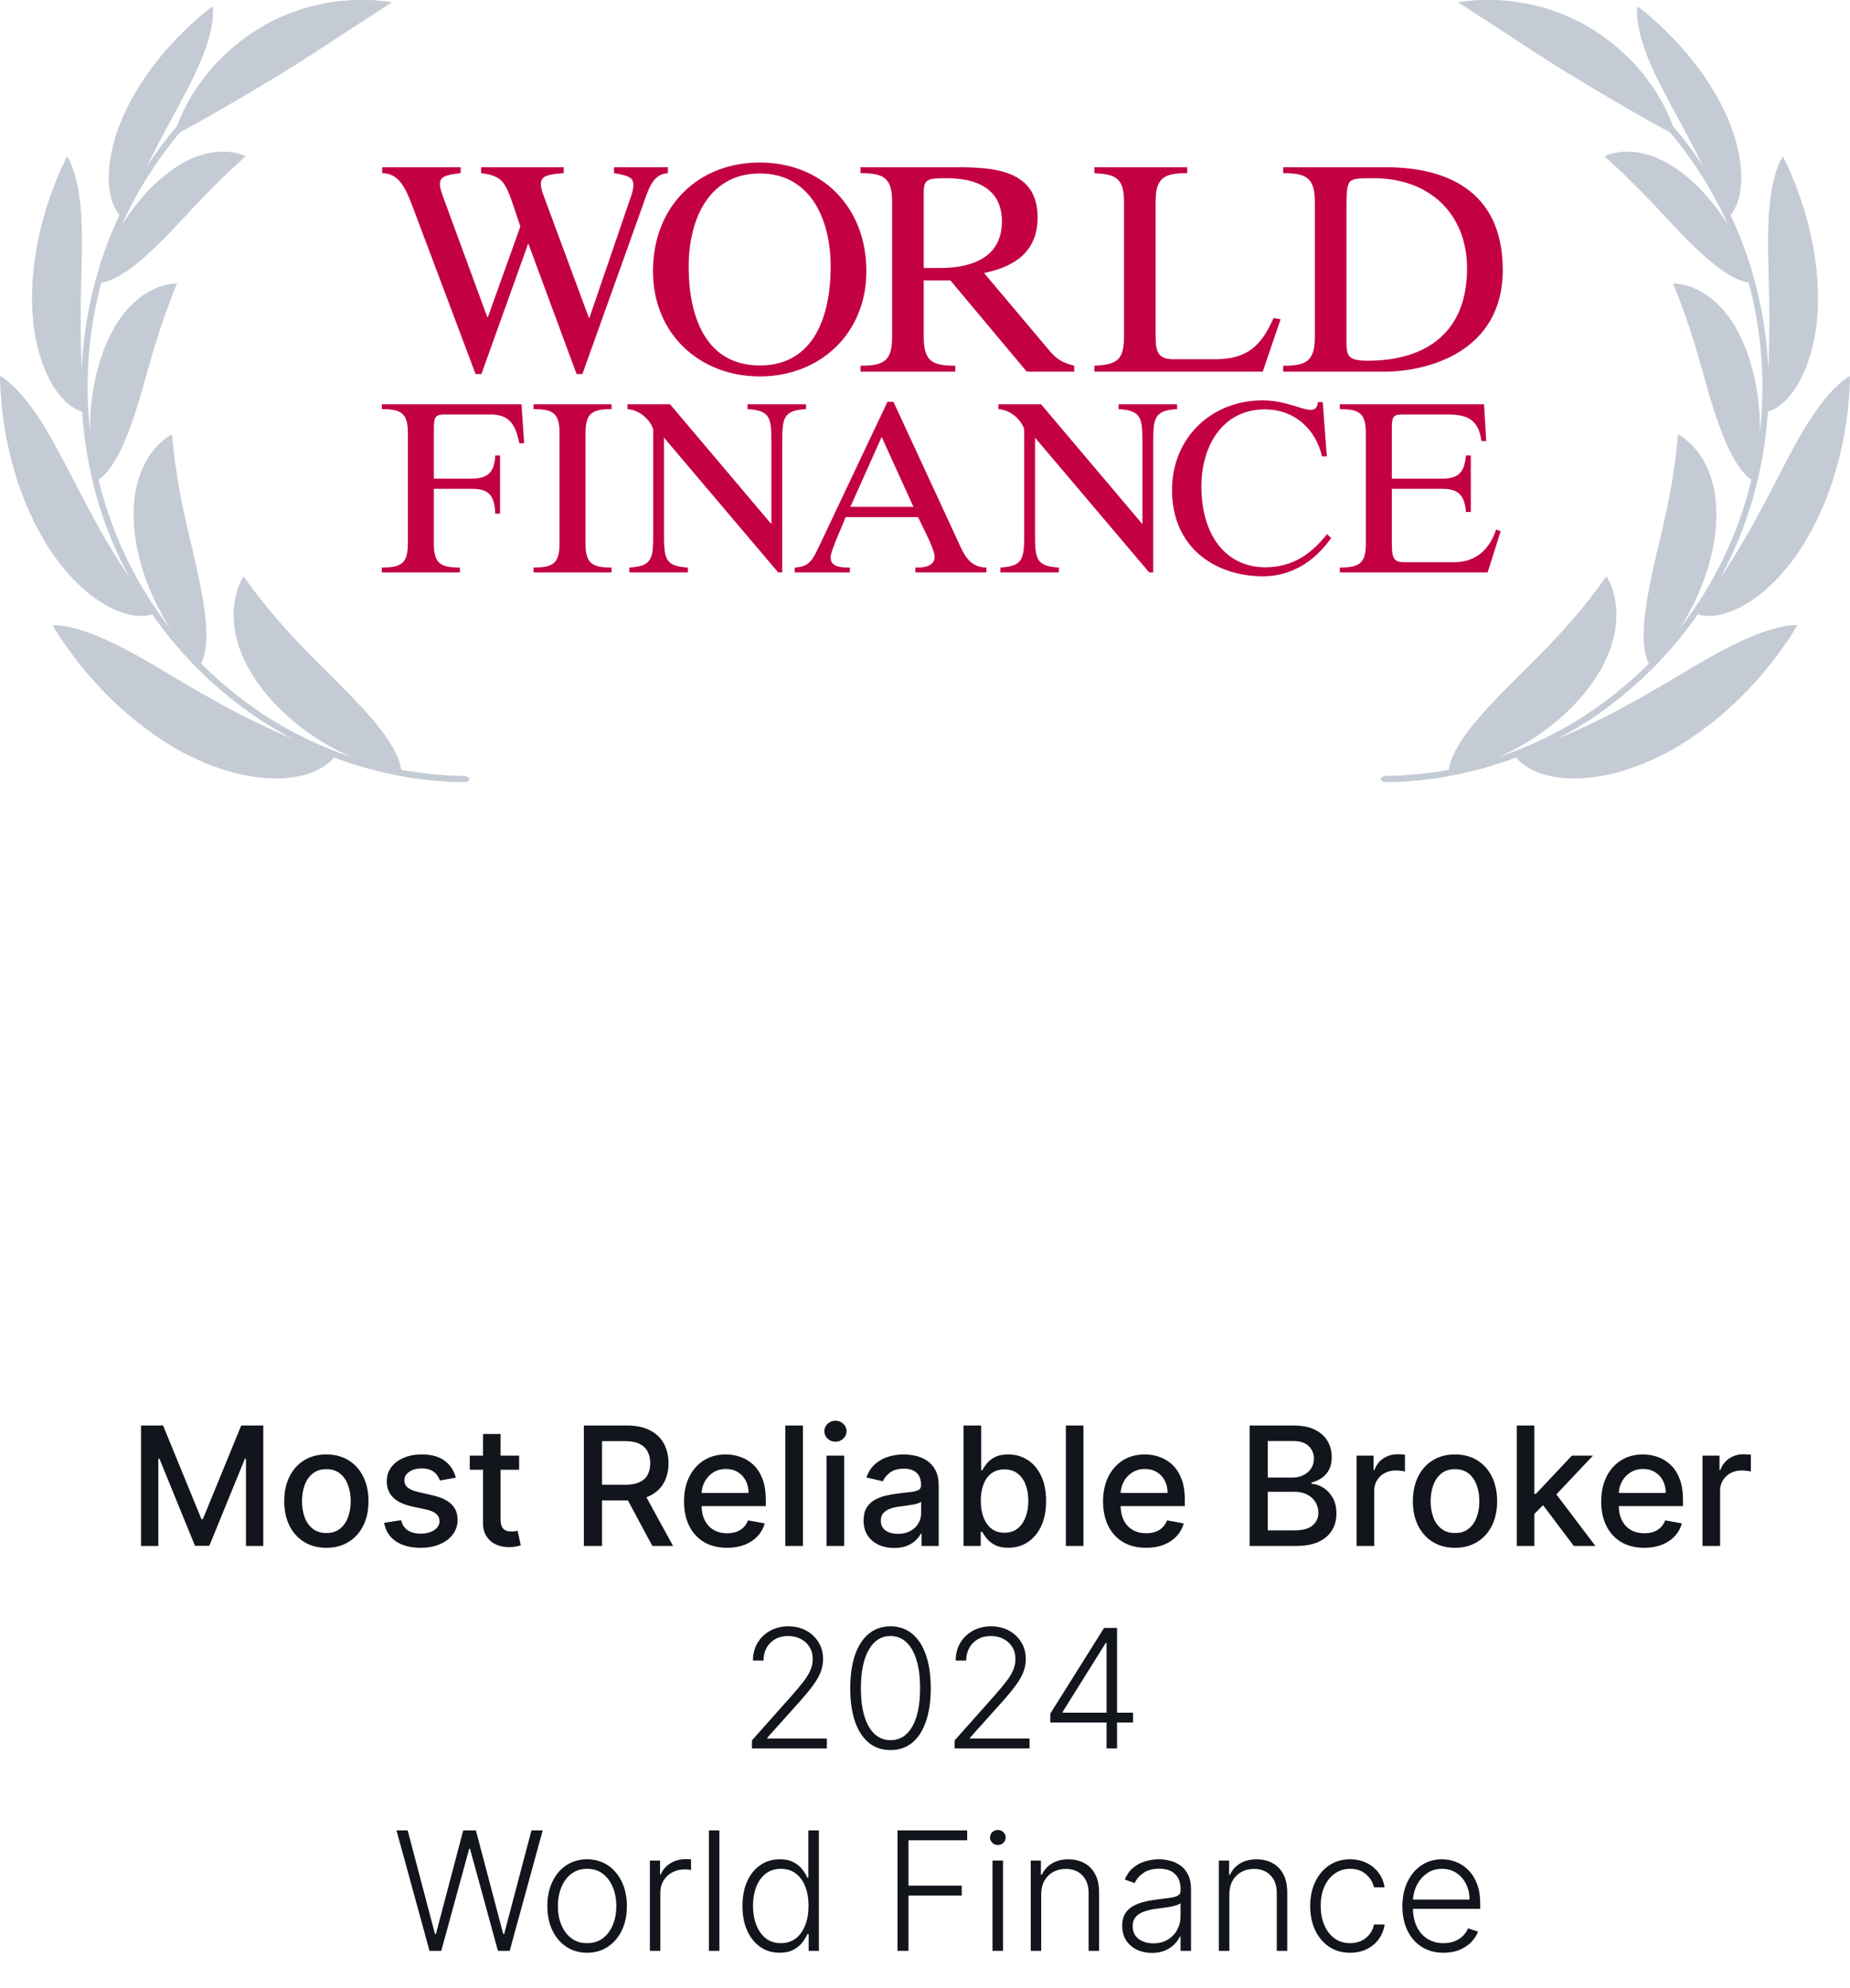 <svg width="201" height="216" viewBox="0 0 201 216" fill="none" xmlns="http://www.w3.org/2000/svg">
<path d="M15.322 154.909H17.719L21.887 165.085H22.04L26.208 154.909H28.605V168H26.726V158.527H26.604L22.743 167.981H21.184L17.323 158.521H17.201V168H15.322V154.909ZM35.459 168.198C34.538 168.198 33.735 167.987 33.049 167.565C32.363 167.143 31.83 166.553 31.451 165.795C31.072 165.036 30.882 164.15 30.882 163.136C30.882 162.117 31.072 161.227 31.451 160.464C31.83 159.701 32.363 159.109 33.049 158.687C33.735 158.265 34.538 158.054 35.459 158.054C36.379 158.054 37.182 158.265 37.869 158.687C38.555 159.109 39.087 159.701 39.467 160.464C39.846 161.227 40.035 162.117 40.035 163.136C40.035 164.15 39.846 165.036 39.467 165.795C39.087 166.553 38.555 167.143 37.869 167.565C37.182 167.987 36.379 168.198 35.459 168.198ZM35.465 166.594C36.062 166.594 36.556 166.436 36.948 166.121C37.34 165.805 37.63 165.386 37.817 164.862C38.009 164.337 38.105 163.76 38.105 163.129C38.105 162.503 38.009 161.928 37.817 161.403C37.63 160.875 37.34 160.451 36.948 160.131C36.556 159.812 36.062 159.652 35.465 159.652C34.864 159.652 34.366 159.812 33.969 160.131C33.577 160.451 33.285 160.875 33.094 161.403C32.906 161.928 32.812 162.503 32.812 163.129C32.812 163.76 32.906 164.337 33.094 164.862C33.285 165.386 33.577 165.805 33.969 166.121C34.366 166.436 34.864 166.594 35.465 166.594ZM49.526 160.579L47.794 160.886C47.721 160.664 47.606 160.453 47.449 160.253C47.295 160.053 47.086 159.888 46.822 159.761C46.558 159.633 46.228 159.569 45.831 159.569C45.29 159.569 44.839 159.69 44.476 159.933C44.114 160.172 43.933 160.481 43.933 160.86C43.933 161.188 44.054 161.452 44.297 161.653C44.54 161.853 44.932 162.017 45.474 162.145L47.033 162.503C47.937 162.712 48.61 163.033 49.053 163.468C49.496 163.903 49.718 164.467 49.718 165.162C49.718 165.75 49.547 166.274 49.206 166.734C48.87 167.19 48.399 167.548 47.794 167.808C47.193 168.068 46.496 168.198 45.704 168.198C44.604 168.198 43.707 167.964 43.013 167.495C42.318 167.022 41.892 166.351 41.734 165.482L43.581 165.2C43.697 165.682 43.933 166.046 44.291 166.293C44.649 166.536 45.116 166.658 45.691 166.658C46.317 166.658 46.818 166.528 47.193 166.268C47.568 166.004 47.755 165.682 47.755 165.303C47.755 164.996 47.64 164.738 47.41 164.529C47.184 164.32 46.837 164.163 46.368 164.056L44.706 163.692C43.79 163.483 43.113 163.151 42.674 162.695C42.239 162.239 42.022 161.661 42.022 160.962C42.022 160.383 42.184 159.876 42.508 159.441C42.831 159.006 43.279 158.668 43.85 158.425C44.421 158.178 45.075 158.054 45.812 158.054C46.873 158.054 47.709 158.284 48.318 158.744C48.927 159.2 49.33 159.812 49.526 160.579ZM56.402 158.182V159.716H51.039V158.182H56.402ZM52.478 155.83H54.389V165.117C54.389 165.488 54.444 165.767 54.555 165.955C54.666 166.138 54.809 166.263 54.983 166.332C55.162 166.396 55.356 166.428 55.565 166.428C55.718 166.428 55.853 166.417 55.968 166.396C56.083 166.374 56.172 166.357 56.236 166.344L56.581 167.923C56.471 167.966 56.313 168.009 56.108 168.051C55.904 168.098 55.648 168.124 55.341 168.128C54.838 168.136 54.37 168.047 53.935 167.859C53.5 167.672 53.149 167.382 52.88 166.99C52.612 166.598 52.478 166.106 52.478 165.513V155.83ZM63.434 168V154.909H68.1C69.114 154.909 69.956 155.084 70.625 155.433C71.298 155.783 71.801 156.266 72.133 156.884C72.466 157.498 72.632 158.207 72.632 159.013C72.632 159.814 72.463 160.519 72.127 161.129C71.794 161.734 71.291 162.205 70.618 162.541C69.949 162.878 69.108 163.046 68.093 163.046H64.559V161.346H67.914C68.554 161.346 69.073 161.254 69.474 161.071C69.879 160.888 70.175 160.621 70.362 160.272C70.55 159.923 70.644 159.503 70.644 159.013C70.644 158.518 70.548 158.09 70.356 157.728C70.169 157.366 69.873 157.089 69.468 156.897C69.067 156.701 68.541 156.603 67.889 156.603H65.409V168H63.434ZM69.896 162.094L73.13 168H70.88L67.71 162.094H69.896ZM78.99 168.198C78.023 168.198 77.19 167.991 76.491 167.578C75.796 167.161 75.259 166.575 74.88 165.82C74.505 165.062 74.318 164.173 74.318 163.155C74.318 162.149 74.505 161.263 74.88 160.496C75.259 159.729 75.788 159.13 76.465 158.7C77.147 158.269 77.944 158.054 78.856 158.054C79.41 158.054 79.947 158.146 80.467 158.329C80.987 158.512 81.453 158.8 81.867 159.192C82.28 159.584 82.606 160.093 82.845 160.719C83.083 161.342 83.203 162.098 83.203 162.989V163.666H75.398V162.234H81.33C81.33 161.732 81.227 161.286 81.023 160.898C80.818 160.506 80.531 160.197 80.16 159.972C79.793 159.746 79.363 159.633 78.869 159.633C78.332 159.633 77.863 159.765 77.463 160.029C77.066 160.289 76.759 160.63 76.542 161.052C76.329 161.469 76.222 161.923 76.222 162.413V163.532C76.222 164.188 76.338 164.746 76.568 165.207C76.802 165.667 77.128 166.018 77.546 166.261C77.963 166.5 78.451 166.619 79.009 166.619C79.372 166.619 79.702 166.568 80 166.466C80.299 166.359 80.556 166.202 80.774 165.993C80.991 165.784 81.157 165.526 81.272 165.219L83.081 165.545C82.936 166.078 82.676 166.545 82.301 166.945C81.931 167.342 81.464 167.651 80.901 167.872C80.343 168.089 79.706 168.198 78.99 168.198ZM87.234 154.909V168H85.323V154.909H87.234ZM89.806 168V158.182H91.717V168H89.806ZM90.771 156.667C90.438 156.667 90.153 156.556 89.914 156.335C89.68 156.109 89.563 155.84 89.563 155.529C89.563 155.214 89.68 154.945 89.914 154.724C90.153 154.498 90.438 154.385 90.771 154.385C91.103 154.385 91.386 154.498 91.621 154.724C91.859 154.945 91.979 155.214 91.979 155.529C91.979 155.84 91.859 156.109 91.621 156.335C91.386 156.556 91.103 156.667 90.771 156.667ZM97.145 168.217C96.523 168.217 95.961 168.102 95.458 167.872C94.955 167.638 94.556 167.299 94.262 166.856C93.973 166.413 93.828 165.869 93.828 165.226C93.828 164.672 93.934 164.216 94.147 163.858C94.36 163.5 94.648 163.217 95.01 163.008C95.373 162.799 95.777 162.641 96.225 162.535C96.672 162.428 97.128 162.347 97.593 162.292C98.181 162.224 98.658 162.168 99.025 162.126C99.391 162.079 99.657 162.004 99.823 161.902C99.99 161.8 100.073 161.634 100.073 161.403V161.359C100.073 160.8 99.915 160.368 99.6 160.061C99.289 159.754 98.824 159.601 98.206 159.601C97.563 159.601 97.056 159.744 96.685 160.029C96.319 160.31 96.065 160.624 95.924 160.969L94.128 160.56C94.341 159.963 94.652 159.482 95.061 159.115C95.475 158.744 95.95 158.476 96.487 158.31C97.024 158.139 97.588 158.054 98.181 158.054C98.573 158.054 98.988 158.101 99.427 158.195C99.87 158.284 100.284 158.45 100.667 158.693C101.055 158.936 101.372 159.283 101.62 159.735C101.867 160.183 101.99 160.764 101.99 161.48V168H100.124V166.658H100.047C99.924 166.905 99.738 167.148 99.491 167.386C99.244 167.625 98.927 167.823 98.539 167.981C98.151 168.138 97.686 168.217 97.145 168.217ZM97.561 166.683C98.089 166.683 98.541 166.579 98.916 166.37C99.295 166.161 99.583 165.888 99.779 165.552C99.979 165.211 100.079 164.847 100.079 164.459V163.193C100.011 163.261 99.879 163.325 99.683 163.385C99.491 163.44 99.272 163.489 99.025 163.532C98.777 163.57 98.537 163.607 98.302 163.641C98.068 163.67 97.872 163.696 97.714 163.717C97.343 163.764 97.005 163.843 96.698 163.954C96.395 164.065 96.152 164.224 95.969 164.433C95.79 164.638 95.701 164.911 95.701 165.251C95.701 165.724 95.875 166.082 96.225 166.325C96.574 166.564 97.019 166.683 97.561 166.683ZM104.689 168V154.909H106.601V159.773H106.716C106.827 159.569 106.986 159.332 107.195 159.064C107.404 158.795 107.694 158.561 108.064 158.361C108.435 158.156 108.925 158.054 109.535 158.054C110.327 158.054 111.035 158.254 111.657 158.655C112.279 159.055 112.767 159.633 113.121 160.387C113.478 161.141 113.657 162.049 113.657 163.11C113.657 164.171 113.481 165.081 113.127 165.839C112.773 166.594 112.287 167.175 111.67 167.585C111.052 167.989 110.346 168.192 109.554 168.192C108.957 168.192 108.469 168.092 108.09 167.891C107.715 167.691 107.421 167.457 107.208 167.188C106.995 166.92 106.831 166.681 106.716 166.472H106.556V168H104.689ZM106.562 163.091C106.562 163.781 106.662 164.386 106.863 164.906C107.063 165.426 107.353 165.833 107.732 166.127C108.111 166.417 108.576 166.562 109.126 166.562C109.697 166.562 110.174 166.411 110.557 166.108C110.941 165.801 111.231 165.386 111.427 164.862C111.627 164.337 111.727 163.747 111.727 163.091C111.727 162.443 111.629 161.862 111.433 161.346C111.241 160.83 110.952 160.423 110.564 160.125C110.18 159.827 109.701 159.678 109.126 159.678C108.572 159.678 108.103 159.82 107.719 160.106C107.34 160.391 107.052 160.79 106.856 161.301C106.66 161.812 106.562 162.409 106.562 163.091ZM117.715 154.909V168H115.804V154.909H117.715ZM124.518 168.198C123.55 168.198 122.717 167.991 122.018 167.578C121.324 167.161 120.787 166.575 120.407 165.82C120.032 165.062 119.845 164.173 119.845 163.155C119.845 162.149 120.032 161.263 120.407 160.496C120.787 159.729 121.315 159.13 121.993 158.7C122.675 158.269 123.471 158.054 124.383 158.054C124.937 158.054 125.474 158.146 125.994 158.329C126.514 158.512 126.981 158.8 127.394 159.192C127.807 159.584 128.133 160.093 128.372 160.719C128.611 161.342 128.73 162.098 128.73 162.989V163.666H120.925V162.234H126.857C126.857 161.732 126.755 161.286 126.55 160.898C126.346 160.506 126.058 160.197 125.687 159.972C125.321 159.746 124.89 159.633 124.396 159.633C123.859 159.633 123.39 159.765 122.99 160.029C122.594 160.289 122.287 160.63 122.069 161.052C121.856 161.469 121.75 161.923 121.75 162.413V163.532C121.75 164.188 121.865 164.746 122.095 165.207C122.329 165.667 122.655 166.018 123.073 166.261C123.491 166.5 123.978 166.619 124.537 166.619C124.899 166.619 125.229 166.568 125.527 166.466C125.826 166.359 126.084 166.202 126.301 165.993C126.518 165.784 126.684 165.526 126.8 165.219L128.608 165.545C128.464 166.078 128.204 166.545 127.829 166.945C127.458 167.342 126.991 167.651 126.429 167.872C125.871 168.089 125.233 168.198 124.518 168.198ZM135.768 168V154.909H140.562C141.491 154.909 142.26 155.062 142.869 155.369C143.478 155.672 143.934 156.083 144.237 156.603C144.54 157.119 144.691 157.7 144.691 158.348C144.691 158.893 144.591 159.354 144.39 159.729C144.19 160.099 143.922 160.398 143.585 160.624C143.253 160.845 142.886 161.007 142.486 161.109V161.237C142.92 161.259 143.344 161.399 143.758 161.659C144.175 161.915 144.52 162.279 144.793 162.752C145.066 163.225 145.202 163.8 145.202 164.478C145.202 165.147 145.045 165.748 144.729 166.281C144.418 166.809 143.937 167.229 143.285 167.54C142.633 167.847 141.8 168 140.785 168H135.768ZM137.743 166.306H140.594C141.54 166.306 142.217 166.123 142.626 165.756C143.035 165.39 143.24 164.932 143.24 164.382C143.24 163.969 143.135 163.589 142.927 163.244C142.718 162.899 142.42 162.624 142.032 162.42C141.648 162.215 141.192 162.113 140.664 162.113H137.743V166.306ZM137.743 160.572H140.389C140.832 160.572 141.231 160.487 141.584 160.317C141.942 160.146 142.226 159.908 142.434 159.601C142.648 159.29 142.754 158.923 142.754 158.501C142.754 157.96 142.564 157.506 142.185 157.14C141.806 156.773 141.224 156.59 140.44 156.59H137.743V160.572ZM147.391 168V158.182H149.239V159.741H149.341C149.52 159.213 149.835 158.798 150.287 158.495C150.743 158.188 151.259 158.035 151.834 158.035C151.953 158.035 152.094 158.039 152.256 158.048C152.422 158.056 152.552 158.067 152.646 158.08V159.908C152.569 159.886 152.433 159.863 152.237 159.837C152.041 159.808 151.845 159.793 151.649 159.793C151.197 159.793 150.794 159.888 150.44 160.08C150.091 160.268 149.814 160.53 149.61 160.866C149.405 161.199 149.303 161.578 149.303 162.004V168H147.391ZM158.084 168.198C157.163 168.198 156.36 167.987 155.674 167.565C154.988 167.143 154.455 166.553 154.076 165.795C153.697 165.036 153.507 164.15 153.507 163.136C153.507 162.117 153.697 161.227 154.076 160.464C154.455 159.701 154.988 159.109 155.674 158.687C156.36 158.265 157.163 158.054 158.084 158.054C159.004 158.054 159.808 158.265 160.494 158.687C161.18 159.109 161.712 159.701 162.092 160.464C162.471 161.227 162.66 162.117 162.66 163.136C162.66 164.15 162.471 165.036 162.092 165.795C161.712 166.553 161.18 167.143 160.494 167.565C159.808 167.987 159.004 168.198 158.084 168.198ZM158.09 166.594C158.687 166.594 159.181 166.436 159.573 166.121C159.965 165.805 160.255 165.386 160.442 164.862C160.634 164.337 160.73 163.76 160.73 163.129C160.73 162.503 160.634 161.928 160.442 161.403C160.255 160.875 159.965 160.451 159.573 160.131C159.181 159.812 158.687 159.652 158.09 159.652C157.489 159.652 156.991 159.812 156.594 160.131C156.202 160.451 155.91 160.875 155.719 161.403C155.531 161.928 155.437 162.503 155.437 163.129C155.437 163.76 155.531 164.337 155.719 164.862C155.91 165.386 156.202 165.805 156.594 166.121C156.991 166.436 157.489 166.594 158.09 166.594ZM166.552 164.67L166.539 162.337H166.871L170.783 158.182H173.072L168.61 162.912H168.309L166.552 164.67ZM164.794 168V154.909H166.705V168H164.794ZM170.994 168L167.478 163.334L168.795 161.998L173.34 168H170.994ZM178.641 168.198C177.673 168.198 176.84 167.991 176.141 167.578C175.447 167.161 174.91 166.575 174.531 165.82C174.156 165.062 173.968 164.173 173.968 163.155C173.968 162.149 174.156 161.263 174.531 160.496C174.91 159.729 175.438 159.13 176.116 158.7C176.798 158.269 177.594 158.054 178.506 158.054C179.06 158.054 179.597 158.146 180.117 158.329C180.637 158.512 181.104 158.8 181.517 159.192C181.93 159.584 182.256 160.093 182.495 160.719C182.734 161.342 182.853 162.098 182.853 162.989V163.666H175.048V162.234H180.98C180.98 161.732 180.878 161.286 180.673 160.898C180.469 160.506 180.181 160.197 179.81 159.972C179.444 159.746 179.013 159.633 178.519 159.633C177.982 159.633 177.513 159.765 177.113 160.029C176.717 160.289 176.41 160.63 176.192 161.052C175.979 161.469 175.873 161.923 175.873 162.413V163.532C175.873 164.188 175.988 164.746 176.218 165.207C176.452 165.667 176.778 166.018 177.196 166.261C177.614 166.5 178.102 166.619 178.66 166.619C179.022 166.619 179.352 166.568 179.651 166.466C179.949 166.359 180.207 166.202 180.424 165.993C180.641 165.784 180.808 165.526 180.923 165.219L182.732 165.545C182.587 166.078 182.327 166.545 181.952 166.945C181.581 167.342 181.114 167.651 180.552 167.872C179.994 168.089 179.357 168.198 178.641 168.198ZM184.974 168V158.182H186.821V159.741H186.923C187.102 159.213 187.417 158.798 187.869 158.495C188.325 158.188 188.841 158.035 189.416 158.035C189.535 158.035 189.676 158.039 189.838 158.048C190.004 158.056 190.134 158.067 190.228 158.08V159.908C190.151 159.886 190.015 159.863 189.819 159.837C189.623 159.808 189.427 159.793 189.231 159.793C188.779 159.793 188.376 159.888 188.023 160.08C187.673 160.268 187.396 160.53 187.192 160.866C186.987 161.199 186.885 161.578 186.885 162.004V168H184.974ZM81.699 190V189.124L85.975 184.317C86.533 183.687 86.983 183.148 87.324 182.7C87.665 182.253 87.912 181.839 88.065 181.46C88.223 181.081 88.302 180.687 88.302 180.278C88.302 179.779 88.185 179.344 87.95 178.974C87.72 178.599 87.403 178.307 86.998 178.098C86.593 177.889 86.137 177.785 85.63 177.785C85.093 177.785 84.622 177.9 84.217 178.13C83.817 178.36 83.506 178.675 83.284 179.076C83.062 179.477 82.952 179.937 82.952 180.457H81.808C81.808 179.732 81.974 179.091 82.306 178.533C82.643 177.97 83.101 177.529 83.68 177.21C84.264 176.89 84.925 176.73 85.662 176.73C86.391 176.73 87.038 176.888 87.605 177.203C88.172 177.514 88.617 177.938 88.941 178.475C89.265 179.012 89.427 179.613 89.427 180.278C89.427 180.759 89.342 181.226 89.171 181.678C89.005 182.129 88.717 182.632 88.308 183.186C87.899 183.74 87.332 184.418 86.608 185.219L83.361 188.843V188.926H89.836V190H81.699ZM96.751 190.179C95.83 190.179 95.044 189.915 94.392 189.386C93.744 188.854 93.246 188.085 92.896 187.079C92.551 186.073 92.378 184.865 92.378 183.455C92.378 182.048 92.551 180.844 92.896 179.843C93.246 178.837 93.746 178.068 94.398 177.536C95.055 176.999 95.839 176.73 96.751 176.73C97.662 176.73 98.444 176.999 99.096 177.536C99.753 178.068 100.253 178.837 100.599 179.843C100.948 180.844 101.123 182.048 101.123 183.455C101.123 184.865 100.948 186.073 100.599 187.079C100.253 188.085 99.755 188.854 99.103 189.386C98.455 189.915 97.671 190.179 96.751 190.179ZM96.751 189.105C97.76 189.105 98.549 188.613 99.116 187.629C99.682 186.64 99.966 185.249 99.966 183.455C99.966 182.261 99.836 181.243 99.576 180.399C99.32 179.551 98.951 178.903 98.47 178.456C97.993 178.009 97.419 177.785 96.751 177.785C95.749 177.785 94.963 178.283 94.392 179.281C93.821 180.273 93.535 181.665 93.535 183.455C93.535 184.648 93.663 185.666 93.919 186.51C94.179 187.354 94.547 187.997 95.025 188.44C95.506 188.884 96.082 189.105 96.751 189.105ZM103.724 190V189.124L108.001 184.317C108.559 183.687 109.008 183.148 109.349 182.7C109.69 182.253 109.937 181.839 110.091 181.46C110.248 181.081 110.327 180.687 110.327 180.278C110.327 179.779 110.21 179.344 109.976 178.974C109.746 178.599 109.428 178.307 109.023 178.098C108.618 177.889 108.162 177.785 107.655 177.785C107.118 177.785 106.648 177.9 106.243 178.13C105.842 178.36 105.531 178.675 105.309 179.076C105.088 179.477 104.977 179.937 104.977 180.457H103.833C103.833 179.732 103.999 179.091 104.331 178.533C104.668 177.97 105.126 177.529 105.706 177.21C106.29 176.89 106.95 176.73 107.687 176.73C108.416 176.73 109.064 176.888 109.63 177.203C110.197 177.514 110.643 177.938 110.966 178.475C111.29 179.012 111.452 179.613 111.452 180.278C111.452 180.759 111.367 181.226 111.197 181.678C111.03 182.129 110.743 182.632 110.334 183.186C109.925 183.74 109.358 184.418 108.633 185.219L105.386 188.843V188.926H111.861V190H103.724ZM114.116 187.188V186.216L119.952 176.909H120.668V178.539H120.137L115.452 186.031V186.114H123.103V187.188H114.116ZM120.227 190V186.881V186.433V176.909H121.365V190H120.227ZM46.665 212L43.079 198.909H44.293L47.259 210.165H47.362L50.328 198.909H51.708L54.674 210.165H54.776L57.742 198.909H58.963L55.377 212H54.099L51.063 200.897H50.98L47.943 212H46.665ZM63.789 212.205C62.941 212.205 62.191 211.989 61.539 211.559C60.891 211.129 60.384 210.534 60.018 209.776C59.651 209.013 59.468 208.133 59.468 207.136C59.468 206.13 59.651 205.246 60.018 204.483C60.384 203.716 60.891 203.119 61.539 202.693C62.191 202.263 62.941 202.048 63.789 202.048C64.637 202.048 65.385 202.263 66.033 202.693C66.68 203.124 67.188 203.72 67.554 204.483C67.925 205.246 68.11 206.13 68.11 207.136C68.11 208.133 67.927 209.013 67.56 209.776C67.194 210.534 66.685 211.129 66.033 211.559C65.385 211.989 64.637 212.205 63.789 212.205ZM63.789 211.163C64.471 211.163 65.048 210.979 65.521 210.613C65.994 210.246 66.352 209.759 66.595 209.149C66.842 208.54 66.966 207.869 66.966 207.136C66.966 206.403 66.842 205.729 66.595 205.116C66.352 204.502 65.994 204.01 65.521 203.639C65.048 203.268 64.471 203.083 63.789 203.083C63.112 203.083 62.534 203.268 62.057 203.639C61.584 204.01 61.224 204.502 60.977 205.116C60.734 205.729 60.612 206.403 60.612 207.136C60.612 207.869 60.734 208.54 60.977 209.149C61.224 209.759 61.584 210.246 62.057 210.613C62.53 210.979 63.107 211.163 63.789 211.163ZM70.608 212V202.182H71.714V203.69H71.797C71.993 203.196 72.334 202.798 72.82 202.495C73.309 202.188 73.864 202.035 74.481 202.035C74.575 202.035 74.68 202.037 74.795 202.041C74.91 202.045 75.006 202.05 75.082 202.054V203.211C75.031 203.202 74.942 203.19 74.814 203.173C74.686 203.156 74.547 203.147 74.398 203.147C73.887 203.147 73.431 203.256 73.03 203.473C72.634 203.686 72.321 203.982 72.091 204.362C71.861 204.741 71.746 205.173 71.746 205.659V212H70.608ZM78.162 198.909V212H77.024V198.909H78.162ZM84.707 212.205C83.902 212.205 83.196 211.991 82.591 211.565C81.986 211.139 81.513 210.545 81.172 209.782C80.836 209.019 80.667 208.131 80.667 207.116C80.667 206.107 80.836 205.222 81.172 204.464C81.513 203.701 81.988 203.109 82.598 202.687C83.207 202.261 83.917 202.048 84.726 202.048C85.323 202.048 85.819 202.154 86.216 202.367C86.612 202.576 86.929 202.836 87.168 203.147C87.407 203.458 87.592 203.761 87.724 204.055H87.826V198.909H88.971V212H87.858V210.178H87.724C87.592 210.477 87.404 210.783 87.162 211.099C86.919 211.41 86.597 211.672 86.196 211.885C85.8 212.098 85.304 212.205 84.707 212.205ZM84.841 211.163C85.476 211.163 86.017 210.99 86.465 210.645C86.912 210.295 87.253 209.816 87.488 209.207C87.726 208.593 87.846 207.89 87.846 207.097C87.846 206.313 87.728 205.621 87.494 205.02C87.26 204.415 86.919 203.942 86.471 203.601C86.024 203.256 85.481 203.083 84.841 203.083C84.185 203.083 83.631 203.262 83.179 203.62C82.732 203.974 82.391 204.453 82.157 205.058C81.927 205.663 81.811 206.343 81.811 207.097C81.811 207.86 81.929 208.548 82.163 209.162C82.397 209.776 82.738 210.263 83.186 210.626C83.638 210.984 84.189 211.163 84.841 211.163ZM97.51 212V198.909H105.085V199.983H98.706V204.911H104.49V205.985H98.706V212H97.51ZM107.834 212V202.182H108.978V212H107.834ZM108.415 200.494C108.181 200.494 107.981 200.415 107.814 200.258C107.648 200.096 107.565 199.902 107.565 199.676C107.565 199.45 107.648 199.259 107.814 199.101C107.981 198.939 108.181 198.858 108.415 198.858C108.65 198.858 108.85 198.939 109.016 199.101C109.182 199.259 109.265 199.45 109.265 199.676C109.265 199.902 109.182 200.096 109.016 200.258C108.85 200.415 108.65 200.494 108.415 200.494ZM113.125 205.864V212H111.987V202.182H113.093V203.722H113.195C113.425 203.219 113.783 202.817 114.269 202.514C114.759 202.207 115.364 202.054 116.084 202.054C116.745 202.054 117.324 202.192 117.823 202.469C118.326 202.742 118.715 203.145 118.992 203.678C119.274 204.21 119.414 204.864 119.414 205.64V212H118.277V205.71C118.277 204.905 118.051 204.268 117.599 203.799C117.152 203.33 116.551 203.096 115.796 203.096C115.281 203.096 114.823 203.207 114.422 203.428C114.022 203.65 113.704 203.969 113.47 204.387C113.24 204.8 113.125 205.293 113.125 205.864ZM125.153 212.224C124.56 212.224 124.019 212.109 123.529 211.879C123.039 211.644 122.649 211.308 122.359 210.869C122.07 210.425 121.925 209.888 121.925 209.258C121.925 208.772 122.016 208.363 122.2 208.031C122.383 207.698 122.643 207.425 122.979 207.212C123.316 206.999 123.715 206.831 124.175 206.707C124.635 206.584 125.142 206.488 125.696 206.42C126.246 206.352 126.71 206.292 127.09 206.241C127.473 206.19 127.765 206.109 127.965 205.998C128.166 205.887 128.266 205.708 128.266 205.461V205.231C128.266 204.562 128.065 204.036 127.665 203.652C127.269 203.264 126.698 203.07 125.952 203.07C125.244 203.07 124.667 203.226 124.22 203.537C123.776 203.848 123.465 204.214 123.286 204.636L122.206 204.246C122.428 203.71 122.734 203.281 123.126 202.962C123.519 202.638 123.957 202.406 124.443 202.265C124.929 202.12 125.421 202.048 125.92 202.048C126.295 202.048 126.685 202.097 127.09 202.195C127.499 202.293 127.878 202.463 128.227 202.706C128.577 202.945 128.86 203.279 129.077 203.71C129.295 204.136 129.403 204.677 129.403 205.333V212H128.266V210.447H128.195C128.059 210.737 127.857 211.018 127.588 211.29C127.32 211.563 126.983 211.787 126.578 211.962C126.173 212.136 125.698 212.224 125.153 212.224ZM125.306 211.182C125.911 211.182 126.435 211.048 126.879 210.779C127.322 210.511 127.663 210.155 127.901 209.712C128.144 209.264 128.266 208.772 128.266 208.235V206.816C128.18 206.897 128.038 206.969 127.837 207.033C127.641 207.097 127.413 207.155 127.153 207.206C126.898 207.253 126.642 207.293 126.386 207.327C126.131 207.362 125.901 207.391 125.696 207.417C125.142 207.485 124.669 207.592 124.277 207.737C123.885 207.881 123.585 208.082 123.376 208.337C123.167 208.589 123.063 208.913 123.063 209.309C123.063 209.906 123.276 210.368 123.702 210.696C124.128 211.02 124.663 211.182 125.306 211.182ZM133.568 205.864V212H132.43V202.182H133.536V203.722H133.638C133.868 203.219 134.226 202.817 134.712 202.514C135.202 202.207 135.807 202.054 136.527 202.054C137.188 202.054 137.767 202.192 138.266 202.469C138.769 202.742 139.159 203.145 139.436 203.678C139.717 204.21 139.858 204.864 139.858 205.64V212H138.72V205.71C138.72 204.905 138.494 204.268 138.042 203.799C137.595 203.33 136.994 203.096 136.24 203.096C135.724 203.096 135.266 203.207 134.865 203.428C134.465 203.65 134.147 203.969 133.913 204.387C133.683 204.8 133.568 205.293 133.568 205.864ZM146.689 212.205C145.811 212.205 145.046 211.985 144.394 211.546C143.747 211.107 143.244 210.506 142.886 209.744C142.528 208.981 142.349 208.112 142.349 207.136C142.349 206.151 142.53 205.276 142.892 204.509C143.259 203.741 143.766 203.141 144.414 202.706C145.061 202.267 145.813 202.048 146.67 202.048C147.326 202.048 147.921 202.175 148.453 202.431C148.986 202.683 149.425 203.038 149.77 203.499C150.12 203.955 150.339 204.487 150.429 205.097H149.278C149.159 204.543 148.871 204.07 148.415 203.678C147.963 203.281 147.388 203.083 146.689 203.083C146.063 203.083 145.509 203.254 145.027 203.594C144.546 203.931 144.169 204.402 143.896 205.007C143.627 205.608 143.493 206.305 143.493 207.097C143.493 207.894 143.625 208.599 143.889 209.213C144.154 209.822 144.524 210.3 145.002 210.645C145.483 210.99 146.046 211.163 146.689 211.163C147.124 211.163 147.52 211.082 147.878 210.92C148.24 210.754 148.543 210.519 148.786 210.217C149.033 209.914 149.199 209.554 149.284 209.136H150.435C150.35 209.729 150.139 210.257 149.802 210.722C149.47 211.182 149.037 211.544 148.505 211.808C147.976 212.072 147.371 212.205 146.689 212.205ZM156.843 212.205C155.927 212.205 155.134 211.991 154.465 211.565C153.796 211.135 153.278 210.54 152.912 209.782C152.55 209.019 152.368 208.141 152.368 207.148C152.368 206.16 152.55 205.282 152.912 204.515C153.278 203.744 153.783 203.141 154.427 202.706C155.074 202.267 155.822 202.048 156.67 202.048C157.203 202.048 157.717 202.146 158.211 202.342C158.705 202.533 159.148 202.83 159.54 203.23C159.937 203.626 160.25 204.127 160.48 204.732C160.71 205.333 160.825 206.045 160.825 206.867V207.43H153.155V206.426H159.662C159.662 205.795 159.534 205.229 159.278 204.726C159.027 204.219 158.675 203.818 158.224 203.524C157.776 203.23 157.258 203.083 156.67 203.083C156.048 203.083 155.501 203.249 155.028 203.582C154.555 203.914 154.184 204.353 153.915 204.898C153.651 205.444 153.517 206.04 153.513 206.688V207.289C153.513 208.069 153.647 208.751 153.915 209.335C154.188 209.914 154.574 210.364 155.072 210.683C155.571 211.003 156.161 211.163 156.843 211.163C157.307 211.163 157.714 211.09 158.064 210.945C158.418 210.8 158.714 210.607 158.952 210.364C159.195 210.116 159.378 209.846 159.502 209.552L160.582 209.903C160.433 210.317 160.188 210.698 159.847 211.048C159.511 211.397 159.089 211.678 158.582 211.891C158.079 212.1 157.499 212.205 156.843 212.205Z" fill="#13151D"/>
<path d="M41.524 18.818C43.496 18.85 44.133 20.589 45.087 23.133L51.67 40.647H52.306L57.395 26.449L62.643 40.647H63.279L69.799 22.424C70.435 20.653 70.849 18.915 72.566 18.818V18.174H66.714V18.818C68.336 19.076 68.813 19.333 68.813 20.074C68.813 20.492 68.718 20.911 68.527 21.426L64.043 34.53H63.979L59.113 21.394C58.858 20.75 58.763 20.299 58.763 20.042C58.763 19.301 59.113 18.947 61.243 18.818V18.174H52.274V18.818C54.564 19.108 54.914 19.72 55.9 22.714L56.536 24.613L53.006 34.466H52.943L48.108 21.297C47.917 20.75 47.79 20.331 47.79 20.042C47.79 19.301 48.172 19.012 50.048 18.818V18.174H41.524V18.818ZM82.553 39.714C76.637 39.714 74.824 34.337 74.824 28.992C74.824 23.68 77.114 18.85 82.553 18.85C87.96 18.85 90.25 23.68 90.25 28.992C90.25 34.337 88.437 39.714 82.553 39.714ZM82.553 17.659C75.842 17.659 70.944 22.424 70.944 29.475C70.944 36.236 75.969 40.905 82.553 40.905C89.105 40.905 94.13 36.236 94.13 29.475C94.13 22.424 89.232 17.659 82.553 17.659ZM116.711 39.746C115.28 39.36 114.771 39.005 113.912 37.975L106.915 29.668C110.35 28.96 112.736 27.286 112.736 23.616C112.736 18.432 107.901 18.174 103.925 18.174H93.494V18.818C96.038 18.818 96.929 19.333 96.929 21.974V36.591C96.929 39.231 96.038 39.746 93.494 39.746V40.39H103.798V39.746C101.254 39.746 100.363 39.231 100.363 36.591V30.473H103.258L111.559 40.39H116.711V39.746ZM100.363 20.976C100.363 19.462 100.745 19.366 102.845 19.366C105.993 19.366 108.855 20.428 108.855 24.066C108.855 27.994 105.579 29.121 102.144 29.121H100.363V20.976ZM118.906 40.39H137.194L139.134 34.691L138.37 34.562C137.035 37.621 135.444 39.038 132.041 39.038H127.493C125.616 39.038 125.553 37.975 125.553 36.172V21.974C125.553 19.333 126.444 18.818 128.988 18.818V18.174H118.906V18.818C121.26 18.947 122.118 19.366 122.118 21.909V36.655C122.118 39.199 121.26 39.617 118.906 39.746V40.39ZM139.42 40.39H150.424C155.068 40.39 163.273 38.265 163.273 29.346C163.273 20.492 156.817 18.174 150.583 18.174H139.42V18.818C141.964 18.818 142.855 19.333 142.855 21.974V36.591C142.855 39.231 141.964 39.746 139.42 39.746V40.39ZM146.29 23.197C146.29 21.329 146.29 20.364 146.576 19.881C146.862 19.366 147.657 19.366 149.279 19.366C155.163 19.366 159.393 23.1 159.393 29.186C159.393 36.011 155.068 39.199 148.612 39.199C146.29 39.199 146.29 38.587 146.29 36.848V23.197Z" fill="#C30044"/>
<path d="M41.488 62.203H49.963V61.673C47.87 61.673 47.138 61.249 47.138 59.078V53.12H51.297C53.181 53.12 53.73 53.914 53.808 55.821H54.331V49.492H53.808C53.73 51.24 53.076 52.008 51.297 52.008H47.138V46.765C47.138 45.441 47.19 45.044 48.263 45.044H53.337C55.43 45.044 56.032 46.262 56.424 48.168H56.947L56.66 43.931H41.488V44.461C43.58 44.461 44.313 44.885 44.313 47.056V59.078C44.313 61.249 43.58 61.673 41.488 61.673V62.203ZM57.967 62.203H66.443V61.673C64.35 61.673 63.617 61.249 63.617 59.078V47.056C63.617 44.885 64.35 44.461 66.443 44.461V43.931H57.967V44.461C60.06 44.461 60.792 44.885 60.792 47.056V59.078C60.792 61.249 60.06 61.673 57.967 61.673V62.203ZM68.169 44.461C69.686 44.54 70.811 45.917 70.968 46.685V57.966C70.968 60.64 70.915 61.541 68.378 61.673V62.203H74.735V61.673C72.197 61.541 72.145 60.64 72.145 57.966V47.559L84.544 62.203H84.989V48.168C84.989 45.494 85.041 44.593 87.578 44.461V43.931H81.222V44.461C83.759 44.593 83.812 45.494 83.812 48.168V56.96L72.799 43.931H68.169V44.461ZM95.792 47.48L99.245 55.079H92.391L95.792 47.48ZM86.349 62.203H92.339V61.673H92.13C90.482 61.673 90.246 61.117 90.246 60.561C90.246 59.819 91.58 57.066 91.868 56.192H99.742C100.187 57.172 101.547 59.634 101.547 60.534C101.547 61.037 101.207 61.673 99.716 61.673H99.454V62.203H107.171V61.673C105.627 61.673 104.921 60.64 104.372 59.449L97.074 43.667H96.42L88.991 59.369C88.232 60.985 87.866 61.594 86.349 61.673V62.203ZM108.478 44.461C109.996 44.54 111.121 45.917 111.277 46.685V57.966C111.277 60.64 111.225 61.541 108.688 61.673V62.203H115.044V61.673C112.507 61.541 112.455 60.64 112.455 57.966V47.559L124.854 62.203H125.298V48.168C125.298 45.494 125.351 44.593 127.888 44.461V43.931H121.532V44.461C124.069 44.593 124.121 45.494 124.121 48.168V56.96L113.109 43.931H108.478V44.461ZM143.714 43.693H143.191C142.981 45.706 140.758 43.508 137.174 43.508C131.629 43.508 127.339 47.559 127.339 53.253C127.339 59.502 132.021 62.626 137.226 62.626C139.058 62.626 142.092 62.044 144.629 58.469L144.185 58.045C142.537 60.111 140.523 61.647 137.462 61.647C133.303 61.647 130.53 58.31 130.53 52.829C130.53 48.645 132.701 44.487 137.436 44.487C140.575 44.487 142.929 46.553 143.636 49.598H144.158L143.714 43.693ZM145.571 62.203H161.632L163.045 57.727L162.548 57.542C161.867 59.634 160.402 61.091 158.048 61.091H152.529C151.325 61.091 151.221 60.534 151.221 58.866V53.12H156.74C158.519 53.12 159.121 53.888 159.278 55.636H159.801V49.492H159.278C159.094 51.266 158.545 52.008 156.74 52.008H151.221V46.897C151.221 45.361 151.221 45.044 152.398 45.044H157.368C159.539 45.044 160.664 45.706 160.952 47.93H161.475L161.24 43.931H145.571V44.461C147.663 44.461 148.396 44.885 148.396 47.056V59.078C148.396 61.249 147.663 61.673 145.571 61.673V62.203Z" fill="#C30044"/>
<g clip-path="url(#clip0_4036_464)">
<path d="M27.32 73.18C28.578 75.243 30.34 77.156 32.278 78.702C34.077 80.144 36.054 81.34 38.158 82.26C35.105 81.236 32.178 79.86 29.432 78.158C26.696 76.44 24.157 74.414 21.863 72.118C22.022 71.779 22.142 71.422 22.219 71.055C22.356 70.416 22.424 69.763 22.42 69.109C22.42 68.906 22.416 68.698 22.407 68.485C22.407 68.261 22.393 68.029 22.378 67.786C22.347 67.303 22.292 66.78 22.206 66.223C22.119 65.665 22.045 65.035 21.908 64.386C21.872 64.225 21.845 64.056 21.816 63.883L21.719 63.361C21.65 63.007 21.57 62.645 21.483 62.272C21.157 60.634 20.707 58.919 20.323 57.221L20.283 57.069L20.252 56.917L20.186 56.596C20.14 56.387 20.094 56.175 20.049 55.966C20.005 55.756 19.951 55.553 19.9 55.346C19.85 55.139 19.823 54.931 19.784 54.726C19.745 54.521 19.702 54.322 19.662 54.119C19.622 53.915 19.574 53.725 19.547 53.526C19.484 53.131 19.417 52.75 19.348 52.382C19.33 52.291 19.312 52.2 19.296 52.111C19.279 52.021 19.27 51.928 19.257 51.839C19.232 51.659 19.207 51.483 19.181 51.31C19.133 50.967 19.072 50.642 19.032 50.33C18.966 49.704 18.883 49.154 18.831 48.696C18.755 47.769 18.682 47.221 18.682 47.221C18.48 47.321 18.286 47.438 18.103 47.571C17.594 47.938 17.133 48.37 16.733 48.857C16.601 49.008 16.462 49.188 16.335 49.373C16.208 49.558 16.082 49.76 15.957 49.981C15.677 50.467 15.436 50.975 15.236 51.5C15.014 52.141 14.838 52.798 14.71 53.465C14.648 53.832 14.606 54.216 14.57 54.624C14.552 54.828 14.539 55.038 14.527 55.253C14.511 55.472 14.507 55.692 14.513 55.911C14.527 56.463 14.557 57.026 14.6 57.597C14.643 58.169 14.749 58.724 14.847 59.296L14.921 59.722L15.02 60.143C15.086 60.423 15.156 60.702 15.228 60.982C15.304 61.26 15.377 61.544 15.459 61.816C15.541 62.088 15.641 62.358 15.732 62.627L16.028 63.423C16.074 63.557 16.126 63.687 16.177 63.815L16.339 64.198C16.451 64.453 16.562 64.706 16.672 64.957C16.783 65.205 16.887 65.457 17.015 65.689C17.258 66.162 17.503 66.621 17.742 67.057C17.858 67.28 17.994 67.485 18.119 67.692L18.496 68.299C14.785 63.546 12.129 58.029 10.71 52.127C11.106 51.867 11.806 51.245 12.519 50.011C12.708 49.707 12.902 49.353 13.091 48.966C13.187 48.772 13.28 48.568 13.374 48.358C13.468 48.149 13.553 47.921 13.659 47.682C13.863 47.21 14.062 46.693 14.254 46.133C14.342 45.852 14.46 45.557 14.563 45.253C14.665 44.95 14.77 44.63 14.869 44.302C14.969 43.941 15.1 43.569 15.213 43.19C15.327 42.812 15.434 42.431 15.534 42.044C15.633 41.656 15.766 41.269 15.872 40.878C15.927 40.684 15.97 40.488 16.031 40.294L16.204 39.712C16.259 39.519 16.312 39.326 16.366 39.133L16.444 38.844L16.534 38.56C16.652 38.181 16.763 37.806 16.868 37.436C16.98 37.069 17.105 36.71 17.212 36.359C17.266 36.183 17.318 36.01 17.371 35.838C17.425 35.666 17.489 35.502 17.546 35.338C17.659 35.008 17.765 34.691 17.863 34.386C17.977 34.082 18.083 33.794 18.182 33.522C18.366 32.972 18.57 32.496 18.719 32.094L18.923 31.556C18.987 31.404 19.044 31.266 19.089 31.158C19.178 30.939 19.226 30.819 19.226 30.819C19.02 30.813 18.814 30.824 18.61 30.854C18.37 30.884 18.132 30.929 17.897 30.989C17.759 31.024 17.61 31.067 17.45 31.117C17.291 31.167 17.138 31.231 16.969 31.302C16.592 31.464 16.226 31.655 15.876 31.872C15.446 32.135 15.042 32.441 14.67 32.783C14.461 32.968 14.25 33.171 14.035 33.391C13.822 33.614 13.624 33.86 13.414 34.126C13.204 34.392 12.999 34.678 12.789 34.987C12.579 35.297 12.399 35.635 12.205 35.993C10.404 39.308 9.715 43.622 9.795 46.908C9.18 41.48 9.592 35.983 11.009 30.714C11.517 30.64 12.349 30.385 13.408 29.698C14.508 29.026 15.802 27.913 17.464 26.279C18.468 25.305 19.462 24.181 20.491 23.108L20.864 22.701C20.989 22.566 21.122 22.437 21.247 22.303C21.501 22.04 21.747 21.777 21.991 21.518C22.235 21.258 22.489 21.018 22.726 20.772C22.843 20.65 22.956 20.526 23.074 20.409L23.425 20.067C23.657 19.84 23.876 19.62 24.082 19.408C24.289 19.195 24.496 19 24.703 18.821C24.9 18.638 25.076 18.454 25.251 18.294L25.737 17.854C26.035 17.585 26.255 17.36 26.425 17.22C26.595 17.081 26.678 16.995 26.678 16.995C26.511 16.906 26.337 16.832 26.157 16.774C25.946 16.702 25.731 16.643 25.514 16.597C25.223 16.54 24.929 16.503 24.633 16.487C24.257 16.465 23.88 16.473 23.504 16.508C23.399 16.517 23.291 16.528 23.183 16.543C23.074 16.558 22.965 16.578 22.852 16.599C22.629 16.643 22.393 16.698 22.148 16.765C21.902 16.831 21.647 16.916 21.381 17.003C21.114 17.09 20.855 17.217 20.575 17.348C20.295 17.479 20.011 17.626 19.714 17.791C19.418 17.957 19.132 18.154 18.82 18.366C17.669 19.18 16.613 20.127 15.674 21.187C15.434 21.451 15.215 21.729 14.99 22.002L14.658 22.417C14.549 22.555 14.439 22.692 14.341 22.836C14.14 23.119 13.943 23.403 13.745 23.686L13.46 24.106C13.37 24.247 13.286 24.392 13.201 24.533C14.023 22.697 14.969 20.92 16.031 19.216L16.85 17.957L17.718 16.731C17.867 16.524 18.016 16.329 18.165 16.123L18.624 15.531C18.78 15.335 18.922 15.13 19.09 14.942L19.573 14.369C19.777 14.263 20.019 14.13 20.308 13.969C20.597 13.808 20.934 13.64 21.296 13.436C21.477 13.335 21.667 13.227 21.862 13.111C22.057 12.996 22.273 12.888 22.489 12.765C22.705 12.642 22.927 12.517 23.156 12.382L23.503 12.177L23.869 11.973C24.115 11.834 24.368 11.688 24.623 11.536L25.012 11.303L25.418 11.073C25.692 10.917 25.969 10.753 26.249 10.582C26.386 10.494 26.532 10.41 26.678 10.328L27.125 10.072C28.296 9.358 29.582 8.615 30.932 7.772C31.31 7.548 31.681 7.317 32.044 7.079C32.41 6.85 32.778 6.623 33.133 6.394C33.312 6.281 33.483 6.155 33.663 6.047C33.843 5.94 34.016 5.826 34.19 5.713L34.706 5.375L34.959 5.203L35.213 5.042C35.553 4.828 35.882 4.612 36.204 4.393L36.444 4.232L36.685 4.08L37.154 3.776L37.611 3.473C37.76 3.372 37.909 3.269 38.058 3.179C38.356 2.995 38.638 2.813 38.905 2.634C39.444 2.265 39.948 1.964 40.395 1.669L41.022 1.258L41.559 0.921C42.209 0.506 42.577 0.246 42.577 0.246C42.577 0.246 42.146 0.17 41.369 0.087L40.721 0.024C40.484 0.009 40.231 0.003 39.957 -0.005C39.409 -0.014 38.779 -0.033 38.1 0.021C37.757 0.044 37.4 0.071 37.027 0.105C36.84 0.118 36.654 0.147 36.463 0.175L35.881 0.263L35.285 0.365L34.977 0.419C34.875 0.439 34.773 0.465 34.67 0.488C34.259 0.585 33.836 0.69 33.405 0.805L33.082 0.893L32.759 0.998L32.108 1.218C31.889 1.294 31.669 1.37 31.448 1.455C31.228 1.54 31.011 1.636 30.79 1.729C30.354 1.923 29.909 2.119 29.471 2.336C29.033 2.554 28.605 2.812 28.173 3.067C27.987 3.173 27.807 3.292 27.631 3.41L27.108 3.766C26.767 4.007 26.425 4.234 26.114 4.492C25.502 4.965 24.916 5.472 24.358 6.011C24.09 6.269 23.832 6.522 23.583 6.771C23.335 7.019 23.105 7.278 22.894 7.55C22.675 7.808 22.459 8.054 22.264 8.309C22.069 8.565 21.886 8.817 21.708 9.061C20.675 10.483 19.843 12.046 19.238 13.705C18.055 15.079 16.963 16.531 15.969 18.053C16.266 17.413 16.627 16.771 16.966 16.078L18.067 13.991C18.457 13.292 18.825 12.552 19.226 11.841C19.422 11.481 19.61 11.112 19.802 10.749C19.994 10.386 20.194 10.03 20.38 9.666C20.474 9.482 20.564 9.301 20.651 9.124C20.737 8.946 20.831 8.779 20.915 8.61C21.084 8.271 21.239 7.942 21.382 7.621L21.789 6.701C21.914 6.406 22.028 6.12 22.131 5.844C22.235 5.569 22.323 5.296 22.413 5.045C22.502 4.794 22.578 4.551 22.647 4.319C22.771 3.898 22.874 3.471 22.955 3.04C23.076 2.464 23.14 1.878 23.144 1.29C23.146 1.086 23.131 0.883 23.096 0.682L22.716 0.975C22.475 1.17 22.121 1.431 21.695 1.815C20.562 2.786 19.492 3.83 18.491 4.942C17.202 6.361 16.042 7.896 15.024 9.529C14.768 9.955 14.52 10.38 14.28 10.807C14.041 11.232 13.833 11.674 13.624 12.102C13.525 12.318 13.426 12.532 13.326 12.745C13.228 12.956 13.148 13.177 13.063 13.391C12.896 13.819 12.743 14.24 12.606 14.65C12.381 15.361 12.221 16.029 12.09 16.635C12.022 16.939 11.985 17.243 11.941 17.52C11.898 17.796 11.876 18.073 11.854 18.331C11.831 18.589 11.816 18.834 11.81 19.067C11.804 19.301 11.81 19.523 11.824 19.744C11.841 20.129 11.881 20.513 11.943 20.893C11.971 21.064 12.001 21.225 12.037 21.375C12.072 21.525 12.117 21.679 12.16 21.806C12.237 22.046 12.329 22.281 12.436 22.508C12.579 22.82 12.763 23.111 12.982 23.372C11.748 25.977 10.783 28.705 10.102 31.513C9.415 34.319 9.005 37.188 8.876 40.076C8.811 38.366 8.756 36.312 8.765 34.121C8.774 31.931 8.857 29.605 8.899 27.327C8.899 27.097 8.899 26.871 8.899 26.652C8.899 26.433 8.899 26.213 8.899 26.004C8.899 25.583 8.894 25.178 8.885 24.788C8.876 24.398 8.86 24.025 8.838 23.667C8.822 23.31 8.798 22.967 8.768 22.64C8.739 22.314 8.696 21.998 8.663 21.703C8.631 21.408 8.592 21.127 8.549 20.86C8.474 20.378 8.374 19.899 8.251 19.427C8.102 18.793 7.89 18.175 7.616 17.585C7.523 17.38 7.41 17.184 7.28 17L7.043 17.488L6.766 18.066C6.714 18.18 6.656 18.302 6.596 18.431C6.537 18.56 6.48 18.701 6.419 18.849C5.751 20.4 5.189 21.996 4.738 23.626C4.45 24.592 4.234 25.644 4.012 26.713C3.835 27.798 3.653 28.902 3.579 30.018C3.487 31.113 3.457 32.212 3.488 33.31C3.516 33.847 3.554 34.374 3.6 34.884C3.627 35.141 3.644 35.39 3.685 35.644C3.725 35.897 3.762 36.136 3.805 36.376C3.886 36.822 3.971 37.243 4.058 37.643C4.146 38.042 4.27 38.419 4.379 38.775C4.487 39.13 4.601 39.463 4.715 39.776C4.83 40.089 4.967 40.383 5.092 40.655C5.317 41.148 5.573 41.626 5.859 42.084C6.099 42.449 6.361 42.798 6.644 43.128C7.035 43.594 7.492 43.998 8.001 44.325C8.289 44.505 8.601 44.643 8.927 44.734C9.127 47.942 9.677 51.118 10.565 54.202L10.728 54.782L10.917 55.352L11.295 56.495L11.39 56.779L11.499 57.06L11.715 57.62L12.15 58.74L12.635 59.838L12.88 60.386C12.92 60.477 12.959 60.57 13.002 60.66L13.137 60.929L13.675 62.001C13.766 62.179 13.852 62.36 13.947 62.536L14.245 63.057C13.203 61.471 11.928 59.467 10.681 57.228C9.435 54.989 8.167 52.537 6.928 50.139C6.699 49.683 6.453 49.259 6.234 48.846C6.015 48.433 5.804 48.038 5.588 47.663C5.479 47.474 5.372 47.29 5.263 47.113C5.155 46.935 5.047 46.76 4.951 46.589C4.752 46.248 4.553 45.926 4.355 45.621C3.708 44.605 2.987 43.64 2.198 42.735C1.88 42.379 1.57 42.083 1.305 41.838C1.086 41.633 0.857 41.439 0.618 41.258C0.423 41.105 0.214 40.971 -0.006 40.859C-0.006 40.859 -0.006 41.076 0.006 41.466C0.018 41.857 0.048 42.435 0.106 43.149C0.136 43.506 0.17 43.898 0.206 44.321C0.216 44.427 0.226 44.533 0.237 44.643L0.282 44.975C0.314 45.202 0.347 45.431 0.381 45.673C0.451 46.15 0.53 46.651 0.611 47.172C0.691 47.693 0.828 48.235 0.949 48.787C1.01 49.063 1.074 49.343 1.138 49.627C1.202 49.911 1.287 50.195 1.367 50.482C1.53 51.056 1.699 51.639 1.878 52.226C2.057 52.812 2.292 53.394 2.51 53.979L2.675 54.416C2.73 54.568 2.787 54.708 2.852 54.851L3.233 55.709C3.364 55.992 3.494 56.274 3.625 56.558L3.825 56.976L4.044 57.386C4.341 57.928 4.639 58.46 4.937 58.975C5.235 59.49 5.585 59.973 5.911 60.443C6.075 60.676 6.239 60.905 6.404 61.129C6.574 61.351 6.753 61.562 6.927 61.769C7.26 62.165 7.584 62.528 7.899 62.873C8.048 63.045 8.221 63.203 8.38 63.356C8.54 63.51 8.699 63.66 8.856 63.8C9.167 64.082 9.466 64.341 9.757 64.579C10.047 64.817 10.352 65.02 10.626 65.211C11.126 65.55 11.647 65.855 12.187 66.122C12.622 66.327 13.07 66.502 13.527 66.645C13.885 66.756 14.251 66.839 14.621 66.894C14.909 66.932 15.2 66.947 15.49 66.937C15.848 66.931 16.204 66.872 16.545 66.76C16.794 67.111 17.032 67.47 17.29 67.815L18.076 68.835L18.471 69.346L18.887 69.837L19.72 70.818C20.006 71.137 20.304 71.445 20.596 71.76C20.888 72.074 21.175 72.393 21.489 72.685L22.411 73.581L22.642 73.804L22.882 74.017L23.363 74.442C25.919 76.741 28.748 78.704 31.784 80.285C29.867 79.486 27.532 78.409 25.082 77.104C22.632 75.799 20.051 74.283 17.535 72.775C16.597 72.187 15.678 71.696 14.862 71.221C14.448 70.984 14.042 70.77 13.645 70.578C13.258 70.374 12.893 70.178 12.531 70.004C11.076 69.309 9.879 68.802 8.856 68.495C8.343 68.343 7.91 68.219 7.515 68.135C7.19 68.062 6.862 68.007 6.531 67.97C6.259 67.934 5.985 67.925 5.712 67.942L6.071 68.527C6.306 68.902 6.638 69.454 7.113 70.104C7.588 70.754 8.126 71.547 8.814 72.375L9.337 73.017C9.517 73.235 9.696 73.461 9.897 73.677C10.293 74.116 10.707 74.569 11.137 75.029C13.013 76.983 15.086 78.729 17.321 80.239C19.503 81.716 21.877 82.873 24.374 83.677C24.919 83.841 25.439 83.985 25.935 84.108C26.44 84.218 26.921 84.304 27.378 84.377C27.606 84.414 27.825 84.445 28.044 84.474L28.366 84.515C28.471 84.526 28.578 84.532 28.681 84.54C29.1 84.569 29.494 84.582 29.873 84.587C30.251 84.591 30.595 84.587 30.926 84.566C31.256 84.544 31.576 84.499 31.871 84.455C32.395 84.378 32.913 84.263 33.42 84.111C34.129 83.893 34.8 83.564 35.408 83.135C35.734 82.906 36.024 82.629 36.269 82.313C38.52 83.162 40.837 83.816 43.195 84.268L44.079 84.43L44.526 84.511C44.675 84.535 44.824 84.55 44.973 84.572C45.569 84.648 46.164 84.724 46.76 84.799L48.555 84.938C48.852 84.968 49.15 84.967 49.448 84.976L50.342 85C50.705 85.009 51 84.862 51 84.672C51 84.482 50.702 84.321 50.352 84.312L49.503 84.291L49.079 84.278H48.866L48.654 84.262L46.958 84.13L46.747 84.113L46.537 84.085L46.115 84.031L45.272 83.921C44.708 83.862 44.152 83.747 43.594 83.648C43.532 83.237 43.421 82.836 43.263 82.453C43.162 82.19 43.029 81.913 42.867 81.588C42.686 81.232 42.487 80.886 42.271 80.551C42.034 80.178 41.756 79.791 41.439 79.381C41.121 78.971 40.764 78.504 40.359 78.044C40.258 77.927 40.151 77.816 40.046 77.692L39.72 77.317C39.498 77.064 39.263 76.808 39.016 76.557C38.892 76.425 38.762 76.303 38.636 76.162C38.509 76.021 38.38 75.881 38.246 75.74C37.979 75.459 37.699 75.173 37.404 74.886C36.161 73.592 34.783 72.273 33.474 70.936C32.165 69.6 30.942 68.252 29.891 67.032L29.506 66.577L29.317 66.361C29.259 66.285 29.201 66.21 29.143 66.138C28.912 65.844 28.689 65.568 28.476 65.31L28.318 65.118L28.169 64.924L27.893 64.556C27.715 64.32 27.548 64.106 27.395 63.912C26.823 63.098 26.461 62.632 26.461 62.632C26.322 62.84 26.202 63.061 26.1 63.291C25.817 63.926 25.617 64.596 25.505 65.284C25.419 65.778 25.378 66.28 25.382 66.782C25.382 67.06 25.393 67.353 25.417 67.661C25.429 67.813 25.441 67.977 25.463 68.135C25.485 68.293 25.514 68.454 25.543 68.62C25.606 68.949 25.682 69.296 25.777 69.657C25.826 69.838 25.877 70.025 25.935 70.21C25.993 70.396 26.066 70.578 26.139 70.768C26.288 71.146 26.453 71.541 26.644 71.951C26.834 72.361 27.067 72.756 27.32 73.18Z" fill="#C5CBD5"/>
</g>
<g clip-path="url(#clip1_4036_464)">
<path d="M173.68 73.18C172.421 75.243 170.66 77.156 168.722 78.702C166.923 80.144 164.946 81.34 162.842 82.26C165.895 81.236 168.822 79.86 171.568 78.158C174.304 76.44 176.843 74.414 179.137 72.118C178.978 71.779 178.858 71.422 178.781 71.055C178.644 70.416 178.576 69.763 178.58 69.109C178.58 68.906 178.584 68.698 178.593 68.485C178.593 68.261 178.607 68.029 178.622 67.786C178.653 67.303 178.708 66.78 178.794 66.223C178.881 65.665 178.955 65.035 179.092 64.386C179.128 64.225 179.155 64.056 179.184 63.883L179.281 63.361C179.35 63.007 179.43 62.645 179.517 62.272C179.843 60.634 180.293 58.919 180.677 57.221L180.717 57.069L180.748 56.917L180.814 56.596C180.86 56.387 180.906 56.175 180.951 55.966C180.995 55.756 181.049 55.553 181.1 55.346C181.15 55.139 181.177 54.931 181.216 54.726C181.255 54.521 181.298 54.322 181.338 54.119C181.378 53.915 181.426 53.725 181.453 53.526C181.516 53.131 181.583 52.75 181.652 52.382C181.67 52.291 181.688 52.2 181.704 52.111C181.721 52.021 181.73 51.928 181.743 51.839C181.768 51.659 181.793 51.483 181.819 51.31C181.867 50.967 181.928 50.642 181.968 50.33C182.034 49.704 182.117 49.154 182.169 48.696C182.245 47.769 182.318 47.221 182.318 47.221C182.521 47.321 182.714 47.438 182.897 47.571C183.406 47.938 183.867 48.37 184.267 48.857C184.399 49.008 184.539 49.188 184.665 49.373C184.792 49.558 184.918 49.76 185.043 49.981C185.323 50.467 185.564 50.975 185.764 51.5C185.986 52.141 186.162 52.798 186.29 53.465C186.353 53.832 186.394 54.216 186.43 54.624C186.448 54.828 186.461 55.038 186.473 55.253C186.489 55.472 186.493 55.692 186.487 55.911C186.473 56.463 186.443 57.026 186.4 57.597C186.357 58.169 186.251 58.724 186.153 59.296L186.078 59.722L185.98 60.143C185.914 60.423 185.844 60.702 185.772 60.982C185.696 61.26 185.623 61.544 185.541 61.816C185.459 62.088 185.359 62.358 185.268 62.627L184.972 63.423C184.926 63.557 184.874 63.687 184.823 63.815L184.661 64.198C184.548 64.453 184.438 64.706 184.329 64.957C184.217 65.205 184.113 65.457 183.985 65.689C183.742 66.162 183.498 66.621 183.258 67.057C183.142 67.28 183.006 67.485 182.881 67.692L182.504 68.299C186.215 63.546 188.871 58.029 190.29 52.127C189.894 51.867 189.194 51.245 188.481 50.011C188.292 49.707 188.098 49.353 187.909 48.966C187.814 48.772 187.72 48.568 187.626 48.358C187.532 48.149 187.447 47.921 187.341 47.682C187.137 47.21 186.938 46.693 186.746 46.133C186.658 45.852 186.54 45.557 186.437 45.253C186.335 44.95 186.23 44.63 186.131 44.302C186.031 43.941 185.9 43.569 185.787 43.19C185.673 42.812 185.566 42.431 185.466 42.044C185.367 41.656 185.234 41.269 185.128 40.878C185.073 40.684 185.03 40.488 184.969 40.294L184.796 39.712C184.741 39.519 184.687 39.326 184.634 39.133L184.556 38.844L184.466 38.56C184.348 38.181 184.237 37.806 184.132 37.436C184.02 37.069 183.895 36.71 183.788 36.359C183.734 36.183 183.682 36.01 183.629 35.838C183.575 35.666 183.511 35.502 183.454 35.338C183.341 35.008 183.235 34.691 183.137 34.386C183.023 34.082 182.917 33.794 182.818 33.522C182.634 32.972 182.43 32.496 182.281 32.094L182.077 31.556C182.013 31.404 181.956 31.266 181.911 31.158C181.822 30.939 181.774 30.819 181.774 30.819C181.98 30.813 182.186 30.824 182.389 30.854C182.63 30.884 182.868 30.929 183.103 30.989C183.241 31.024 183.39 31.067 183.55 31.117C183.709 31.167 183.862 31.231 184.031 31.302C184.408 31.464 184.774 31.655 185.124 31.872C185.554 32.135 185.958 32.441 186.33 32.783C186.539 32.968 186.75 33.171 186.965 33.391C187.178 33.614 187.376 33.86 187.586 34.126C187.796 34.392 188.001 34.678 188.211 34.987C188.421 35.297 188.601 35.635 188.795 35.993C190.596 39.308 191.285 43.622 191.205 46.908C191.82 41.48 191.408 35.983 189.991 30.714C189.483 30.64 188.651 30.385 187.592 29.698C186.493 29.026 185.198 27.913 183.536 26.279C182.532 25.305 181.538 24.181 180.508 23.108L180.136 22.701C180.011 22.566 179.878 22.437 179.753 22.303C179.499 22.04 179.253 21.777 179.009 21.518C178.764 21.258 178.511 21.018 178.275 20.772C178.157 20.65 178.044 20.526 177.926 20.409L177.575 20.067C177.343 19.84 177.124 19.62 176.918 19.408C176.711 19.195 176.504 19 176.297 18.821C176.1 18.638 175.924 18.454 175.749 18.294L175.263 17.854C174.965 17.585 174.745 17.36 174.575 17.22C174.405 17.081 174.322 16.995 174.322 16.995C174.489 16.906 174.663 16.832 174.843 16.774C175.054 16.702 175.269 16.643 175.487 16.597C175.777 16.54 176.071 16.503 176.367 16.487C176.743 16.465 177.12 16.473 177.496 16.508C177.601 16.517 177.709 16.528 177.817 16.543C177.926 16.558 178.035 16.578 178.148 16.599C178.371 16.643 178.607 16.698 178.852 16.765C179.098 16.831 179.353 16.916 179.619 17.003C179.886 17.09 180.145 17.217 180.425 17.348C180.705 17.479 180.99 17.626 181.286 17.791C181.582 17.957 181.868 18.154 182.179 18.366C183.331 19.18 184.387 20.127 185.326 21.187C185.566 21.451 185.785 21.729 186.01 22.002L186.342 22.417C186.451 22.555 186.561 22.692 186.659 22.836C186.86 23.119 187.057 23.403 187.255 23.686L187.54 24.106C187.63 24.247 187.714 24.392 187.799 24.533C186.977 22.697 186.031 20.92 184.969 19.216L184.15 17.957L183.282 16.731C183.133 16.524 182.984 16.329 182.835 16.123L182.376 15.531C182.22 15.335 182.078 15.13 181.91 14.942L181.427 14.369C181.223 14.263 180.981 14.13 180.692 13.969C180.403 13.808 180.066 13.64 179.704 13.436C179.523 13.335 179.333 13.227 179.138 13.111C178.943 12.996 178.727 12.888 178.511 12.765C178.295 12.642 178.073 12.517 177.844 12.382L177.497 12.177L177.131 11.973C176.885 11.834 176.632 11.688 176.377 11.536L175.988 11.303L175.582 11.073C175.308 10.917 175.031 10.753 174.751 10.582C174.614 10.494 174.468 10.41 174.322 10.328L173.875 10.072C172.704 9.358 171.418 8.615 170.068 7.772C169.69 7.548 169.319 7.317 168.956 7.079C168.59 6.85 168.222 6.623 167.867 6.394C167.688 6.281 167.517 6.155 167.337 6.047C167.157 5.94 166.984 5.826 166.81 5.713L166.294 5.375L166.041 5.203L165.787 5.042C165.447 4.828 165.118 4.612 164.796 4.393L164.556 4.232L164.315 4.08L163.846 3.776L163.389 3.473C163.24 3.372 163.091 3.269 162.942 3.179C162.644 2.995 162.362 2.813 162.095 2.634C161.555 2.265 161.052 1.964 160.605 1.669L159.978 1.258L159.441 0.921C158.791 0.506 158.423 0.246 158.423 0.246C158.423 0.246 158.854 0.17 159.631 0.087L160.279 0.024C160.516 0.009 160.769 0.003 161.043 -0.005C161.591 -0.014 162.221 -0.033 162.9 0.021C163.243 0.044 163.6 0.071 163.973 0.105C164.16 0.118 164.346 0.147 164.537 0.175L165.119 0.263L165.715 0.365L166.023 0.419C166.125 0.439 166.227 0.465 166.33 0.488C166.741 0.585 167.164 0.69 167.595 0.805L167.918 0.893L168.241 0.998L168.892 1.218C169.111 1.294 169.331 1.37 169.552 1.455C169.772 1.54 169.989 1.636 170.21 1.729C170.646 1.923 171.092 2.119 171.529 2.336C171.967 2.554 172.395 2.812 172.827 3.067C173.013 3.173 173.193 3.292 173.369 3.41L173.891 3.766C174.233 4.007 174.575 4.234 174.886 4.492C175.498 4.965 176.084 5.472 176.642 6.011C176.91 6.269 177.168 6.522 177.417 6.771C177.665 7.019 177.895 7.278 178.106 7.55C178.325 7.808 178.541 8.054 178.736 8.309C178.931 8.565 179.114 8.817 179.292 9.061C180.325 10.483 181.157 12.046 181.762 13.705C182.945 15.079 184.037 16.531 185.031 18.053C184.734 17.413 184.373 16.771 184.034 16.078L182.933 13.991C182.543 13.292 182.175 12.552 181.774 11.841C181.578 11.481 181.39 11.112 181.198 10.749C181.006 10.386 180.806 10.03 180.62 9.666C180.526 9.482 180.435 9.301 180.349 9.124C180.263 8.946 180.169 8.779 180.085 8.61C179.916 8.271 179.761 7.942 179.618 7.621L179.211 6.701C179.086 6.406 178.972 6.12 178.869 5.844C178.764 5.569 178.677 5.296 178.587 5.045C178.498 4.794 178.422 4.551 178.353 4.319C178.229 3.898 178.126 3.471 178.045 3.04C177.924 2.464 177.86 1.878 177.856 1.29C177.854 1.086 177.87 0.883 177.904 0.682L178.283 0.975C178.525 1.17 178.879 1.431 179.305 1.815C180.438 2.786 181.508 3.83 182.509 4.942C183.798 6.361 184.958 7.896 185.976 9.529C186.232 9.955 186.48 10.38 186.72 10.807C186.959 11.232 187.167 11.674 187.376 12.102C187.475 12.318 187.574 12.532 187.674 12.745C187.772 12.956 187.852 13.177 187.937 13.391C188.104 13.819 188.257 14.24 188.394 14.65C188.619 15.361 188.779 16.029 188.91 16.635C188.978 16.939 189.015 17.243 189.059 17.52C189.102 17.796 189.124 18.073 189.146 18.331C189.169 18.589 189.184 18.834 189.19 19.067C189.196 19.301 189.19 19.523 189.176 19.744C189.159 20.129 189.119 20.513 189.057 20.893C189.029 21.064 188.999 21.225 188.963 21.375C188.928 21.525 188.883 21.679 188.84 21.806C188.763 22.046 188.671 22.281 188.564 22.508C188.421 22.82 188.237 23.111 188.018 23.372C189.252 25.977 190.217 28.705 190.898 31.513C191.585 34.319 191.995 37.188 192.124 40.076C192.189 38.366 192.244 36.312 192.235 34.121C192.226 31.931 192.143 29.605 192.101 27.327C192.101 27.097 192.101 26.871 192.101 26.652C192.101 26.433 192.101 26.213 192.101 26.004C192.101 25.583 192.106 25.178 192.115 24.788C192.124 24.398 192.14 24.025 192.162 23.667C192.178 23.31 192.202 22.967 192.232 22.64C192.261 22.314 192.304 21.998 192.337 21.703C192.369 21.408 192.408 21.127 192.451 20.86C192.526 20.378 192.626 19.899 192.749 19.427C192.898 18.793 193.11 18.175 193.384 17.585C193.477 17.38 193.59 17.184 193.72 17L193.957 17.488L194.234 18.066C194.286 18.18 194.344 18.302 194.404 18.431C194.463 18.56 194.52 18.701 194.581 18.849C195.249 20.4 195.811 21.996 196.262 23.626C196.55 24.592 196.766 25.644 196.988 26.713C197.165 27.798 197.347 28.902 197.421 30.018C197.513 31.113 197.543 32.212 197.512 33.31C197.484 33.847 197.446 34.374 197.4 34.884C197.373 35.141 197.356 35.39 197.315 35.644C197.275 35.897 197.238 36.136 197.195 36.376C197.114 36.822 197.029 37.243 196.942 37.643C196.854 38.042 196.73 38.419 196.621 38.775C196.513 39.13 196.399 39.463 196.285 39.776C196.17 40.089 196.033 40.383 195.908 40.655C195.683 41.148 195.427 41.626 195.141 42.084C194.901 42.449 194.639 42.798 194.356 43.128C193.965 43.594 193.508 43.998 192.999 44.325C192.711 44.505 192.399 44.643 192.073 44.734C191.873 47.942 191.323 51.118 190.435 54.202L190.272 54.782L190.083 55.352L189.705 56.495L189.61 56.779L189.501 57.06L189.285 57.62L188.85 58.74L188.365 59.838L188.12 60.386C188.08 60.477 188.041 60.57 187.998 60.66L187.863 60.929L187.325 62.001C187.234 62.179 187.148 62.36 187.053 62.536L186.755 63.057C187.797 61.471 189.072 59.467 190.319 57.228C191.565 54.989 192.833 52.537 194.072 50.139C194.301 49.683 194.547 49.259 194.766 48.846C194.985 48.433 195.196 48.038 195.412 47.663C195.521 47.474 195.628 47.29 195.737 47.113C195.845 46.935 195.953 46.76 196.049 46.589C196.248 46.248 196.447 45.926 196.645 45.621C197.292 44.605 198.013 43.64 198.802 42.735C199.12 42.379 199.43 42.083 199.695 41.838C199.914 41.633 200.143 41.439 200.382 41.258C200.577 41.105 200.786 40.971 201.006 40.859C201.006 40.859 201.006 41.076 200.994 41.466C200.982 41.857 200.952 42.435 200.894 43.149C200.864 43.506 200.83 43.898 200.794 44.321C200.784 44.427 200.774 44.533 200.763 44.643L200.718 44.975C200.686 45.202 200.653 45.431 200.619 45.673C200.549 46.15 200.47 46.651 200.389 47.172C200.309 47.693 200.172 48.235 200.051 48.787C199.99 49.063 199.926 49.343 199.862 49.627C199.798 49.911 199.713 50.195 199.633 50.482C199.47 51.056 199.301 51.639 199.122 52.226C198.943 52.812 198.708 53.394 198.49 53.979L198.325 54.416C198.27 54.568 198.213 54.708 198.148 54.851L197.767 55.709C197.636 55.992 197.506 56.274 197.375 56.558L197.175 56.976L196.956 57.386C196.659 57.928 196.361 58.46 196.063 58.975C195.765 59.49 195.415 59.973 195.089 60.443C194.925 60.676 194.761 60.905 194.596 61.129C194.426 61.351 194.247 61.562 194.073 61.769C193.74 62.165 193.416 62.528 193.101 62.873C192.952 63.045 192.779 63.203 192.62 63.356C192.46 63.51 192.301 63.66 192.144 63.8C191.833 64.082 191.534 64.341 191.243 64.579C190.953 64.817 190.648 65.02 190.374 65.211C189.874 65.55 189.353 65.855 188.813 66.122C188.378 66.327 187.93 66.502 187.472 66.645C187.115 66.756 186.749 66.839 186.379 66.894C186.091 66.932 185.8 66.947 185.51 66.937C185.152 66.931 184.796 66.872 184.455 66.76C184.206 67.111 183.968 67.47 183.71 67.815L182.924 68.835L182.529 69.346L182.112 69.837L181.28 70.818C180.994 71.137 180.696 71.445 180.404 71.76C180.112 72.074 179.825 72.393 179.511 72.685L178.589 73.581L178.358 73.804L178.118 74.017L177.637 74.442C175.081 76.741 172.252 78.704 169.217 80.285C171.133 79.486 173.468 78.409 175.918 77.104C178.368 75.799 180.949 74.283 183.465 72.775C184.403 72.187 185.322 71.696 186.138 71.221C186.552 70.984 186.958 70.77 187.355 70.578C187.742 70.374 188.107 70.178 188.469 70.004C189.924 69.309 191.121 68.802 192.144 68.495C192.657 68.343 193.09 68.219 193.485 68.135C193.81 68.062 194.138 68.007 194.469 67.97C194.741 67.934 195.015 67.925 195.288 67.942L194.929 68.527C194.694 68.902 194.362 69.454 193.887 70.104C193.412 70.754 192.874 71.547 192.186 72.375L191.663 73.017C191.483 73.235 191.304 73.461 191.103 73.677C190.707 74.116 190.293 74.569 189.863 75.029C187.987 76.983 185.914 78.729 183.679 80.239C181.497 81.716 179.123 82.873 176.626 83.677C176.081 83.841 175.56 83.985 175.065 84.108C174.56 84.218 174.079 84.304 173.622 84.377C173.394 84.414 173.175 84.445 172.956 84.474L172.634 84.515C172.529 84.526 172.422 84.532 172.319 84.54C171.9 84.569 171.506 84.582 171.127 84.587C170.749 84.591 170.405 84.587 170.074 84.566C169.744 84.544 169.424 84.499 169.129 84.455C168.605 84.378 168.087 84.263 167.58 84.111C166.871 83.893 166.2 83.564 165.592 83.135C165.266 82.906 164.976 82.629 164.731 82.313C162.48 83.162 160.164 83.816 157.805 84.268L156.921 84.43L156.474 84.511C156.325 84.535 156.176 84.55 156.027 84.572C155.431 84.648 154.836 84.724 154.24 84.799L152.445 84.938C152.148 84.968 151.85 84.967 151.552 84.976L150.658 85C150.295 85.009 150 84.862 150 84.672C150 84.482 150.298 84.321 150.648 84.312L151.497 84.291L151.921 84.278H152.134L152.346 84.262L154.042 84.13L154.253 84.113L154.463 84.085L154.885 84.031L155.728 83.921C156.292 83.862 156.848 83.747 157.406 83.648C157.468 83.237 157.579 82.836 157.737 82.453C157.838 82.19 157.971 81.913 158.133 81.588C158.314 81.232 158.513 80.886 158.729 80.551C158.966 80.178 159.244 79.791 159.561 79.381C159.879 78.971 160.236 78.504 160.641 78.044C160.742 77.927 160.85 77.816 160.954 77.692L161.28 77.317C161.502 77.064 161.737 76.808 161.984 76.557C162.108 76.425 162.238 76.303 162.364 76.162C162.491 76.021 162.62 75.881 162.754 75.74C163.021 75.459 163.301 75.173 163.596 74.886C164.839 73.592 166.217 72.273 167.526 70.936C168.835 69.6 170.058 68.252 171.109 67.032L171.494 66.577L171.683 66.361C171.741 66.285 171.799 66.21 171.857 66.138C172.088 65.844 172.311 65.568 172.524 65.31L172.682 65.118L172.831 64.924L173.107 64.556C173.285 64.32 173.452 64.106 173.605 63.912C174.177 63.098 174.539 62.632 174.539 62.632C174.678 62.84 174.798 63.061 174.9 63.291C175.182 63.926 175.383 64.596 175.495 65.284C175.581 65.778 175.622 66.28 175.618 66.782C175.618 67.06 175.607 67.353 175.583 67.661C175.571 67.813 175.559 67.977 175.537 68.135C175.515 68.293 175.487 68.454 175.457 68.62C175.394 68.949 175.318 69.296 175.223 69.657C175.174 69.838 175.123 70.025 175.065 70.21C175.007 70.396 174.934 70.578 174.861 70.768C174.712 71.146 174.547 71.541 174.356 71.951C174.165 72.361 173.933 72.756 173.68 73.18Z" fill="#C5CBD5"/>
</g>
<defs>
<clipPath id="clip0_4036_464">
<rect width="51" height="85" fill="white"/>
</clipPath>
<clipPath id="clip1_4036_464">
<rect width="51" height="85" fill="white" transform="matrix(-1 0 0 1 201 0)"/>
</clipPath>
</defs>
</svg>
